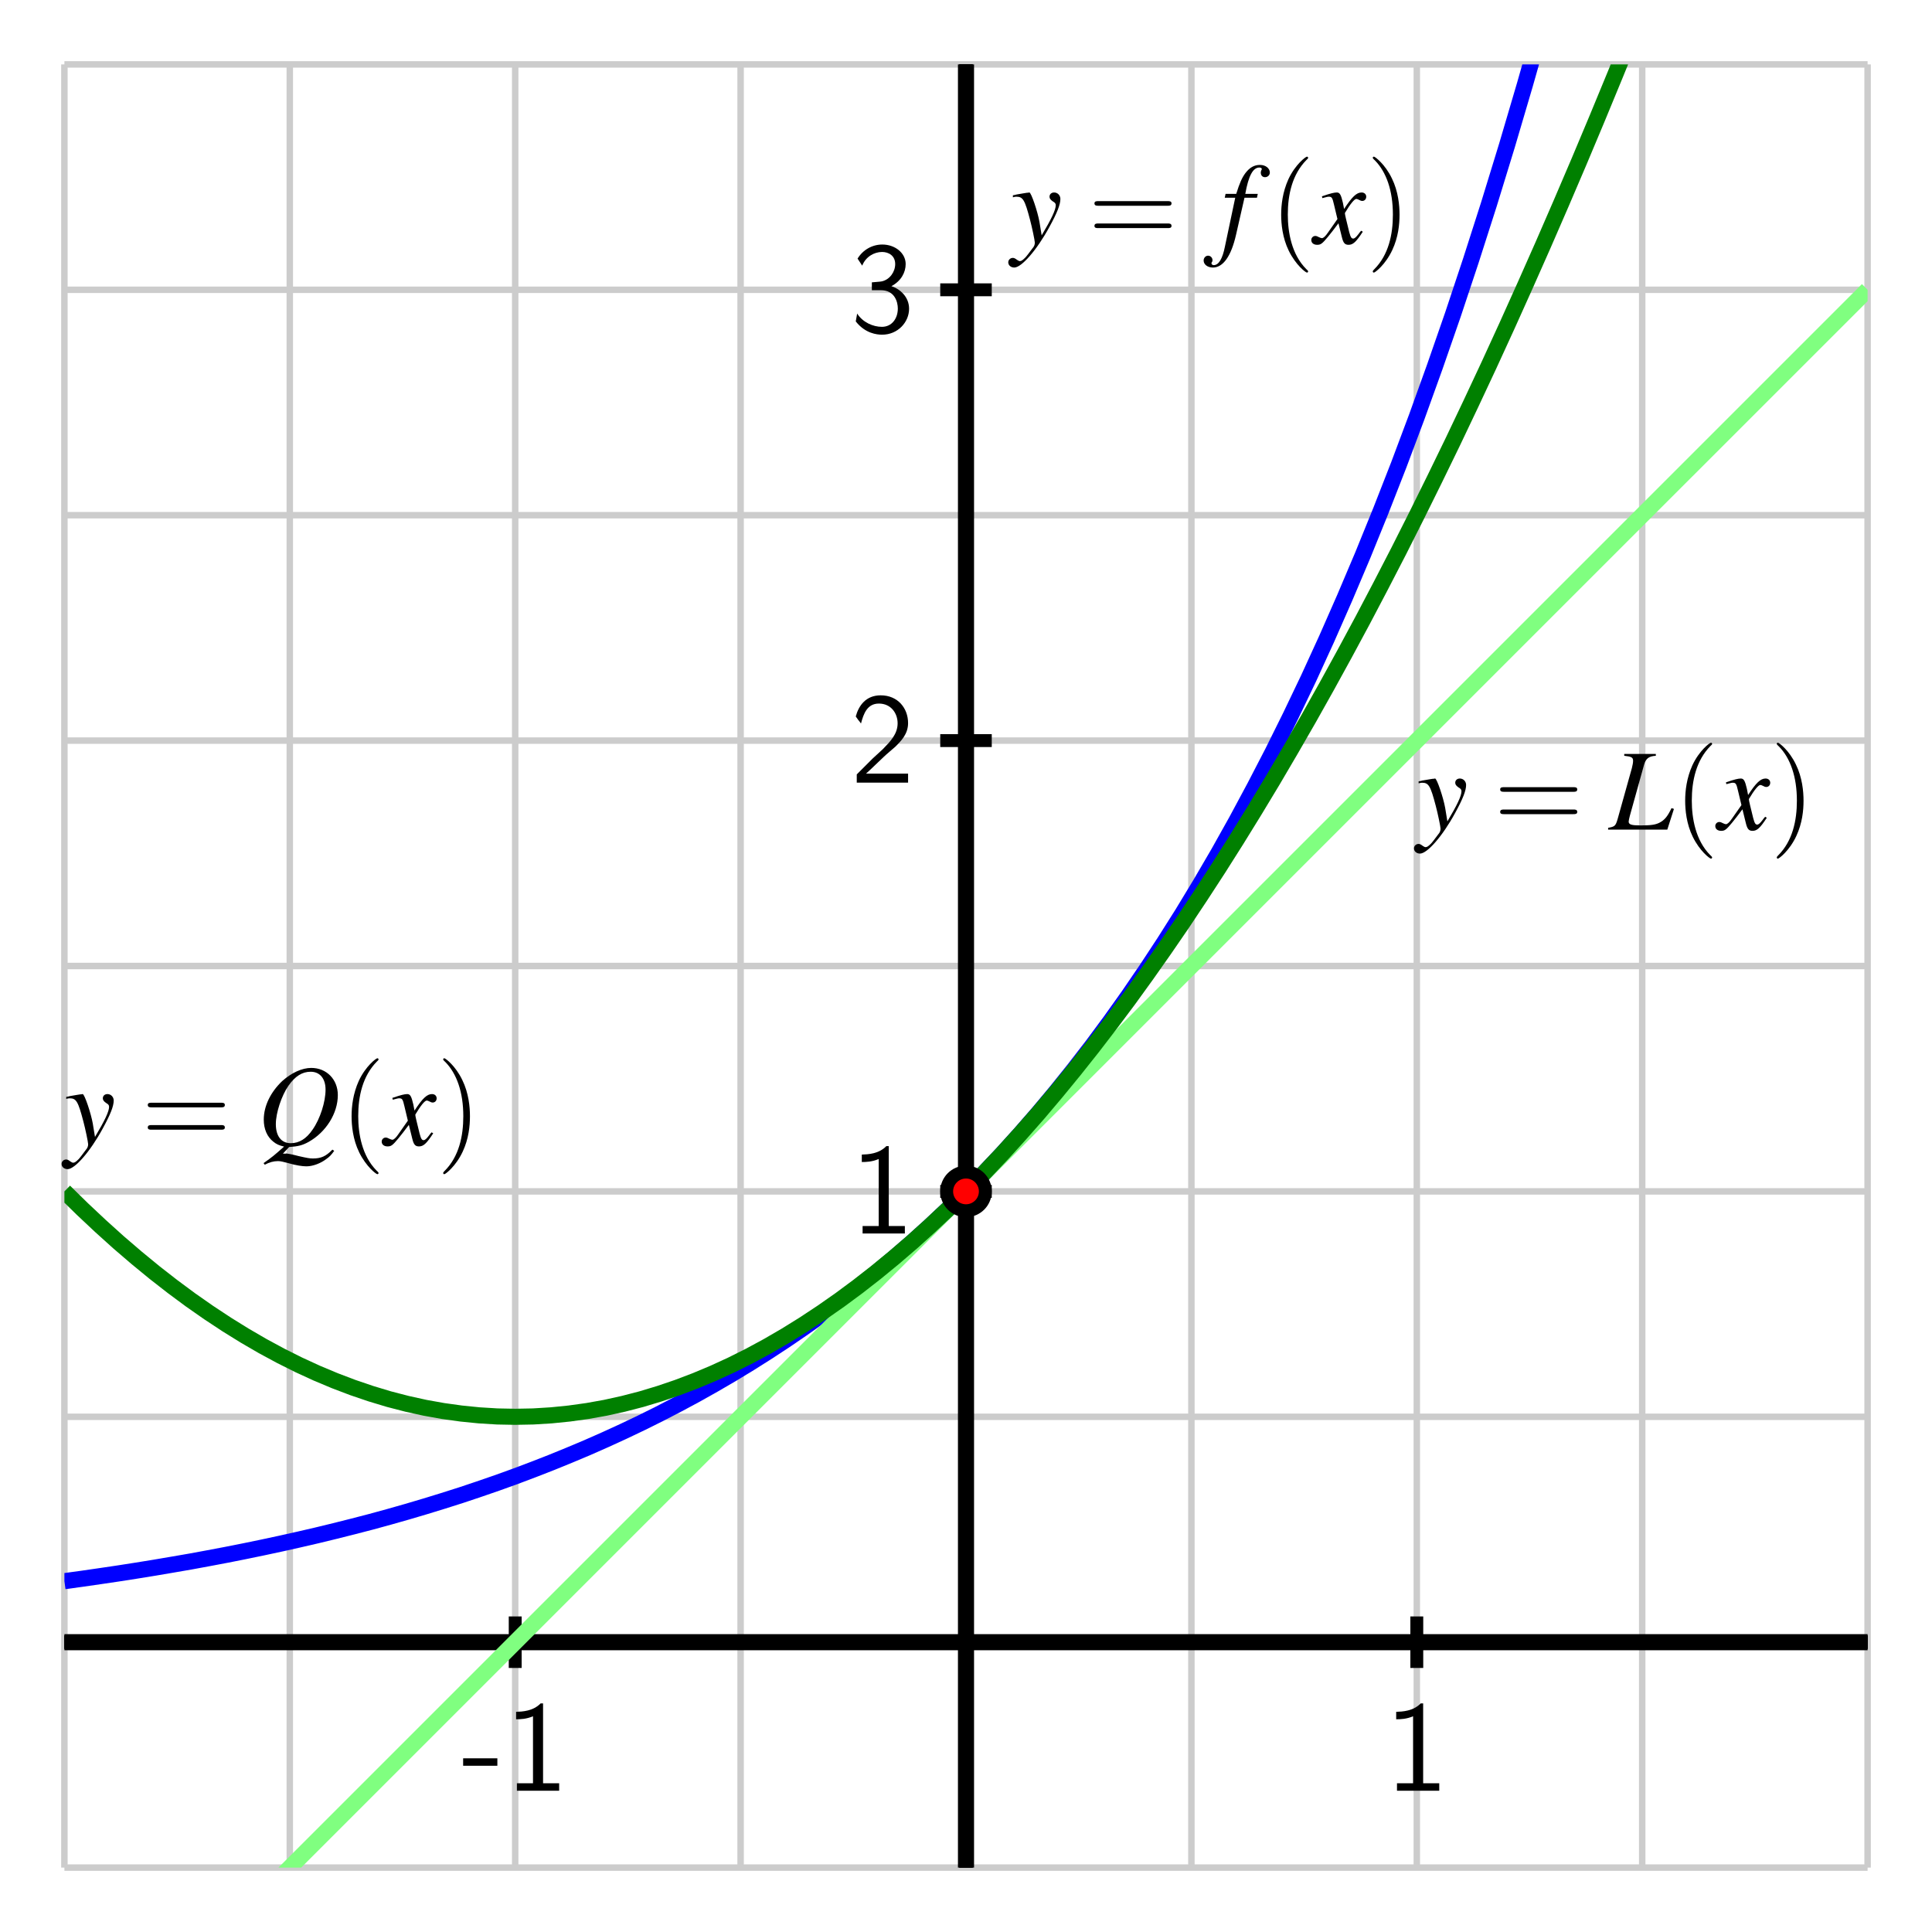 <?xml version="1.0" encoding="UTF-8"?>
<svg xmlns="http://www.w3.org/2000/svg" xmlns:xlink="http://www.w3.org/1999/xlink" width="150pt" height="150pt" viewBox="0 0 150 150" version="1.1">
<defs>
<g>
<symbol overflow="visible" id="glyph0-0">
<path style="stroke:none;" d=""/>
</symbol>
<symbol overflow="visible" id="glyph0-1">
<path style="stroke:none;" d="M 2.766 -1.938 L 2.766 -2.516 L 0.109 -2.516 L 0.109 -1.938 Z M 2.766 -1.938 "/>
</symbol>
<symbol overflow="visible" id="glyph0-2">
<path style="stroke:none;" d="M 2.984 -6.781 L 2.797 -6.781 C 2.203 -6.172 1.375 -6.141 0.891 -6.125 L 0.891 -5.547 C 1.219 -5.547 1.703 -5.562 2.203 -5.781 L 2.203 -0.578 L 0.953 -0.578 L 0.953 0 L 4.234 0 L 4.234 -0.578 L 2.984 -0.578 Z M 2.984 -6.781 "/>
</symbol>
<symbol overflow="visible" id="glyph0-3">
<path style="stroke:none;" d="M 1.734 -1.875 L 0.5 -0.641 L 0.5 0 L 4.484 0 L 4.484 -0.703 L 2.672 -0.703 C 2.547 -0.703 2.438 -0.703 2.312 -0.703 L 1.219 -0.703 C 1.547 -0.984 2.297 -1.734 2.609 -2.016 C 2.797 -2.203 3.312 -2.625 3.5 -2.797 C 3.953 -3.25 4.484 -3.781 4.484 -4.625 C 4.484 -5.781 3.688 -6.781 2.359 -6.781 C 1.219 -6.781 0.656 -6 0.422 -5.141 C 0.547 -4.969 0.594 -4.906 0.609 -4.875 C 0.625 -4.859 0.734 -4.734 0.828 -4.594 C 1.031 -5.359 1.312 -6.141 2.219 -6.141 C 3.156 -6.141 3.672 -5.391 3.672 -4.609 C 3.672 -3.766 3.094 -3.188 2.516 -2.594 Z M 1.734 -1.875 "/>
</symbol>
<symbol overflow="visible" id="glyph0-4">
<path style="stroke:none;" d="M 0.922 -5.141 C 1.203 -5.844 1.859 -6.203 2.469 -6.203 C 2.984 -6.203 3.484 -5.906 3.484 -5.266 C 3.484 -4.656 3.062 -4.062 2.453 -3.922 C 2.406 -3.906 2.375 -3.906 1.672 -3.844 L 1.672 -3.234 L 2.375 -3.234 C 3.453 -3.234 3.688 -2.312 3.688 -1.812 C 3.688 -1.031 3.219 -0.391 2.453 -0.391 C 1.766 -0.391 0.969 -0.734 0.531 -1.422 L 0.422 -0.812 C 1.156 0.125 2.062 0.219 2.469 0.219 C 3.688 0.219 4.562 -0.75 4.562 -1.797 C 4.562 -2.703 3.875 -3.328 3.188 -3.547 C 3.953 -3.953 4.297 -4.625 4.297 -5.266 C 4.297 -6.125 3.469 -6.781 2.484 -6.781 C 1.703 -6.781 0.984 -6.375 0.562 -5.688 Z M 0.922 -5.141 "/>
</symbol>
<symbol overflow="visible" id="glyph1-0">
<path style="stroke:none;" d=""/>
</symbol>
<symbol overflow="visible" id="glyph1-1">
<path style="stroke:none;" d="M 0.141 -3.594 C 0.25 -3.625 0.312 -3.641 0.406 -3.641 C 0.922 -3.641 1.062 -3.406 1.469 -1.859 C 1.625 -1.281 1.844 -0.219 1.844 -0.078 C 1.844 0.078 1.797 0.219 1.656 0.375 C 1.375 0.75 1.203 0.984 1.094 1.094 C 0.906 1.281 0.797 1.359 0.688 1.359 C 0.625 1.359 0.562 1.328 0.469 1.266 C 0.328 1.156 0.234 1.109 0.141 1.109 C -0.062 1.109 -0.219 1.266 -0.219 1.453 C -0.219 1.688 -0.016 1.859 0.25 1.859 C 0.812 1.859 2 0.5 2.969 -1.281 C 3.578 -2.391 3.828 -3.031 3.828 -3.469 C 3.828 -3.75 3.609 -3.969 3.344 -3.969 C 3.125 -3.969 2.984 -3.828 2.984 -3.641 C 2.984 -3.5 3.062 -3.406 3.234 -3.281 C 3.406 -3.188 3.469 -3.109 3.469 -2.984 C 3.469 -2.625 3.141 -1.922 2.375 -0.641 L 2.203 -1.688 C 2.062 -2.484 1.562 -3.969 1.422 -3.969 L 1.391 -3.969 C 1.375 -3.953 1.344 -3.953 1.312 -3.953 C 1.219 -3.953 0.906 -3.891 0.422 -3.812 C 0.375 -3.797 0.266 -3.766 0.141 -3.75 Z M 0.141 -3.594 "/>
</symbol>
<symbol overflow="visible" id="glyph1-2">
<path style="stroke:none;" d="M 0.312 -3.562 L 1.125 -3.562 L 0.328 0.219 C 0.141 1.172 -0.156 1.672 -0.547 1.672 C -0.641 1.672 -0.719 1.609 -0.719 1.531 C -0.719 1.5 -0.719 1.469 -0.688 1.438 C -0.641 1.375 -0.641 1.344 -0.641 1.281 C -0.641 1.094 -0.797 0.938 -0.984 0.938 C -1.172 0.938 -1.328 1.109 -1.328 1.312 C -1.328 1.625 -1.016 1.859 -0.609 1.859 C 0.188 1.859 0.812 0.969 1.188 -0.688 L 1.844 -3.562 L 2.812 -3.562 L 2.875 -3.859 L 1.906 -3.859 C 2.156 -5.266 2.5 -5.906 3 -5.906 C 3.109 -5.906 3.188 -5.859 3.188 -5.797 C 3.188 -5.766 3.188 -5.75 3.156 -5.703 C 3.125 -5.625 3.109 -5.578 3.109 -5.516 C 3.109 -5.297 3.234 -5.156 3.438 -5.156 C 3.641 -5.156 3.812 -5.312 3.812 -5.516 C 3.812 -5.844 3.484 -6.109 3.047 -6.109 C 2.594 -6.109 2.25 -5.906 1.922 -5.484 C 1.656 -5.125 1.469 -4.719 1.203 -3.859 L 0.375 -3.859 Z M 0.312 -3.562 "/>
</symbol>
<symbol overflow="visible" id="glyph1-3">
<path style="stroke:none;" d="M 3.625 -1 C 3.547 -0.922 3.5 -0.859 3.422 -0.75 C 3.219 -0.484 3.109 -0.391 3 -0.391 C 2.875 -0.391 2.797 -0.516 2.734 -0.766 C 2.703 -0.844 2.703 -0.891 2.688 -0.922 C 2.469 -1.828 2.359 -2.234 2.359 -2.375 C 2.766 -3.062 3.094 -3.469 3.25 -3.469 C 3.297 -3.469 3.375 -3.438 3.469 -3.391 C 3.578 -3.328 3.641 -3.312 3.703 -3.312 C 3.891 -3.312 4.016 -3.453 4.016 -3.641 C 4.016 -3.828 3.875 -3.969 3.656 -3.969 C 3.266 -3.969 2.922 -3.641 2.297 -2.688 L 2.203 -3.172 C 2.062 -3.781 1.969 -3.969 1.734 -3.969 C 1.531 -3.969 1.219 -3.891 0.672 -3.703 L 0.578 -3.672 L 0.609 -3.531 C 0.953 -3.625 1.031 -3.641 1.109 -3.641 C 1.344 -3.641 1.391 -3.562 1.516 -3.016 L 1.781 -1.906 L 1.047 -0.859 C 0.859 -0.578 0.688 -0.422 0.578 -0.422 C 0.531 -0.422 0.438 -0.453 0.344 -0.5 C 0.234 -0.562 0.141 -0.594 0.062 -0.594 C -0.109 -0.594 -0.25 -0.453 -0.25 -0.281 C -0.25 -0.047 -0.062 0.094 0.203 0.094 C 0.484 0.094 0.594 0.016 1.047 -0.531 C 1.281 -0.812 1.469 -1.062 1.859 -1.578 L 2.125 -0.5 C 2.234 -0.047 2.359 0.094 2.641 0.094 C 2.984 0.094 3.219 -0.109 3.75 -0.922 Z M 3.625 -1 "/>
</symbol>
<symbol overflow="visible" id="glyph1-4">
<path style="stroke:none;" d="M 3.625 -5.875 L 1.172 -5.875 L 1.172 -5.734 C 1.734 -5.672 1.859 -5.609 1.859 -5.344 C 1.859 -5.219 1.828 -5.016 1.766 -4.781 L 0.656 -0.812 C 0.5 -0.281 0.438 -0.234 -0.078 -0.141 L -0.078 0 L 4.516 0 L 5.031 -1.609 L 4.844 -1.672 C 4.531 -1.016 4.297 -0.734 3.891 -0.531 C 3.578 -0.375 3.219 -0.328 2.438 -0.328 C 1.75 -0.328 1.516 -0.391 1.516 -0.625 C 1.516 -0.688 1.562 -0.906 1.609 -1.078 L 2.719 -5.062 C 2.859 -5.531 3.094 -5.703 3.625 -5.734 Z M 3.625 -5.875 "/>
</symbol>
<symbol overflow="visible" id="glyph1-5">
<path style="stroke:none;" d="M 2.516 0.141 C 3.203 0.094 3.547 0.016 4.047 -0.266 C 5.375 -1.016 6.297 -2.469 6.297 -3.891 C 6.297 -5.109 5.422 -6 4.234 -6 C 3.516 -6 2.703 -5.625 1.984 -4.984 C 1.078 -4.125 0.547 -3.047 0.547 -1.984 C 0.547 -1.25 0.812 -0.641 1.297 -0.266 C 1.531 -0.078 1.734 0.016 2.125 0.109 C 1.312 0.828 1.219 0.906 0.531 1.391 L 0.625 1.516 C 0.969 1.328 1.312 1.234 1.656 1.234 C 1.844 1.234 2.094 1.297 2.5 1.406 C 3.047 1.562 3.531 1.641 3.859 1.641 C 4.359 1.641 4.984 1.406 5.438 1.047 C 5.656 0.891 5.781 0.766 6.016 0.438 L 5.875 0.344 C 5.375 0.859 5 1.031 4.359 1.031 C 4.125 1.031 3.938 1 3.25 0.844 C 2.781 0.719 2.359 0.641 2.297 0.641 C 2.266 0.656 2.25 0.656 2.25 0.656 L 2.031 0.656 Z M 4.188 -5.703 C 4.906 -5.703 5.344 -5.172 5.344 -4.312 C 5.344 -3.359 4.922 -2.047 4.344 -1.219 C 3.859 -0.5 3.297 -0.156 2.641 -0.156 C 1.906 -0.156 1.484 -0.703 1.484 -1.641 C 1.484 -2.5 1.922 -3.844 2.469 -4.625 C 2.984 -5.359 3.531 -5.703 4.188 -5.703 Z M 4.188 -5.703 "/>
</symbol>
<symbol overflow="visible" id="glyph2-0">
<path style="stroke:none;" d=""/>
</symbol>
<symbol overflow="visible" id="glyph2-1">
<path style="stroke:none;" d="M 6.188 -2.938 C 6.312 -2.938 6.484 -2.938 6.484 -3.125 C 6.484 -3.297 6.312 -3.297 6.188 -3.297 L 0.797 -3.297 C 0.672 -3.297 0.5 -3.297 0.5 -3.125 C 0.5 -2.938 0.672 -2.938 0.812 -2.938 Z M 6.188 -1.203 C 6.312 -1.203 6.484 -1.203 6.484 -1.375 C 6.484 -1.562 6.312 -1.562 6.188 -1.562 L 0.812 -1.562 C 0.672 -1.562 0.5 -1.562 0.5 -1.375 C 0.5 -1.203 0.672 -1.203 0.797 -1.203 Z M 6.188 -1.203 "/>
</symbol>
<symbol overflow="visible" id="glyph2-2">
<path style="stroke:none;" d="M 2.984 2.156 C 2.984 2.141 2.984 2.109 2.828 1.969 C 1.703 0.828 1.406 -0.875 1.406 -2.25 C 1.406 -3.812 1.75 -5.375 2.859 -6.5 C 2.984 -6.609 2.984 -6.641 2.984 -6.656 C 2.984 -6.719 2.938 -6.75 2.891 -6.75 C 2.797 -6.75 1.984 -6.141 1.453 -5 C 1 -4 0.891 -3 0.891 -2.25 C 0.891 -1.547 0.984 -0.453 1.484 0.562 C 2.031 1.672 2.797 2.25 2.891 2.25 C 2.938 2.25 2.984 2.219 2.984 2.156 Z M 2.984 2.156 "/>
</symbol>
<symbol overflow="visible" id="glyph2-3">
<path style="stroke:none;" d="M 2.594 -2.25 C 2.594 -2.953 2.5 -4.047 2 -5.062 C 1.469 -6.172 0.688 -6.75 0.609 -6.75 C 0.547 -6.75 0.516 -6.719 0.516 -6.656 C 0.516 -6.641 0.516 -6.609 0.688 -6.453 C 1.562 -5.562 2.078 -4.125 2.078 -2.25 C 2.078 -0.719 1.75 0.875 0.625 2 C 0.516 2.109 0.516 2.141 0.516 2.156 C 0.516 2.219 0.547 2.25 0.609 2.25 C 0.688 2.25 1.5 1.641 2.031 0.5 C 2.5 -0.5 2.594 -1.5 2.594 -2.25 Z M 2.594 -2.25 "/>
</symbol>
</g>
<clipPath id="clip1">
  <path d="M 5 5 L 145 5 L 145 141 L 5 141 Z M 5 5 "/>
</clipPath>
<clipPath id="clip2">
  <path d="M 5 5 L 145 5 L 145 145 L 5 145 Z M 5 5 "/>
</clipPath>
<clipPath id="clip3">
  <path d="M 5 5 L 145 5 L 145 128 L 5 128 Z M 5 5 "/>
</clipPath>
</defs>
<g id="surface1">
<path style="fill:none;stroke-width:5;stroke-linecap:butt;stroke-linejoin:miter;stroke:rgb(80.077%,80.077%,80.077%);stroke-opacity:1;stroke-miterlimit:10;" d="M 50 50 L 50 1450 M 225 50 L 225 1450 M 400 50 L 400 1450 M 575 50 L 575 1450 M 750 50 L 750 1450 M 925 50 L 925 1450 M 1100 50 L 1100 1450 M 1275 50 L 1275 1450 M 1450 50 L 1450 1450 M 50 50 L 1450 50 M 50 225 L 1450 225 M 50 400 L 1450 400 M 50 575 L 1450 575 M 50 750 L 1450 750 M 50 925 L 1450 925 M 50 1100 L 1450 1100 M 50 1275 L 1450 1275 M 50 1450 L 1450 1450 " transform="matrix(0.1,0,0,-0.1,0,150)"/>
<path style="fill:none;stroke-width:12.5;stroke-linecap:butt;stroke-linejoin:miter;stroke:rgb(0%,0%,0%);stroke-opacity:1;stroke-miterlimit:10;" d="M 50 225 L 1450 225 M 750 50 L 750 1450 " transform="matrix(0.1,0,0,-0.1,0,150)"/>
<path style="fill:none;stroke-width:10;stroke-linecap:butt;stroke-linejoin:miter;stroke:rgb(0%,0%,0%);stroke-opacity:1;stroke-miterlimit:10;" d="M 50 225 L 1450 225 M 750 50 L 750 1450 M 400 205 L 400 245 " transform="matrix(0.1,0,0,-0.1,0,150)"/>
<path style="fill:none;stroke-width:10;stroke-linecap:butt;stroke-linejoin:miter;stroke:rgb(0%,0%,0%);stroke-opacity:1;stroke-miterlimit:10;" d="M 50 225 L 1450 225 M 750 50 L 750 1450 M 750 205 L 750 245 " transform="matrix(0.1,0,0,-0.1,0,150)"/>
<path style="fill:none;stroke-width:10;stroke-linecap:butt;stroke-linejoin:miter;stroke:rgb(0%,0%,0%);stroke-opacity:1;stroke-miterlimit:10;" d="M 50 225 L 1450 225 M 750 50 L 750 1450 M 1100 205 L 1100 245 " transform="matrix(0.1,0,0,-0.1,0,150)"/>
<path style="fill:none;stroke-width:10;stroke-linecap:butt;stroke-linejoin:miter;stroke:rgb(0%,0%,0%);stroke-opacity:1;stroke-miterlimit:10;" d="M 50 225 L 1450 225 M 750 50 L 750 1450 M 730 575 L 770 575 " transform="matrix(0.1,0,0,-0.1,0,150)"/>
<path style="fill:none;stroke-width:10;stroke-linecap:butt;stroke-linejoin:miter;stroke:rgb(0%,0%,0%);stroke-opacity:1;stroke-miterlimit:10;" d="M 50 225 L 1450 225 M 750 50 L 750 1450 M 730 925 L 770 925 " transform="matrix(0.1,0,0,-0.1,0,150)"/>
<path style="fill:none;stroke-width:10;stroke-linecap:butt;stroke-linejoin:miter;stroke:rgb(0%,0%,0%);stroke-opacity:1;stroke-miterlimit:10;" d="M 50 225 L 1450 225 M 750 50 L 750 1450 M 730 1275 L 770 1275 " transform="matrix(0.1,0,0,-0.1,0,150)"/>
<g style="fill:rgb(0%,0%,0%);fill-opacity:1;">
  <use xlink:href="#glyph0-1" x="35.849" y="139.031"/>
  <use xlink:href="#glyph0-2" x="39.179" y="139.031"/>
</g>
<g style="fill:rgb(0%,0%,0%);fill-opacity:1;">
  <use xlink:href="#glyph0-2" x="107.509" y="139.031"/>
</g>
<g style="fill:rgb(0%,0%,0%);fill-opacity:1;">
  <use xlink:href="#glyph0-2" x="66.019" y="95.766"/>
</g>
<g style="fill:rgb(0%,0%,0%);fill-opacity:1;">
  <use xlink:href="#glyph0-3" x="66.019" y="60.766"/>
</g>
<g style="fill:rgb(0%,0%,0%);fill-opacity:1;">
  <use xlink:href="#glyph0-4" x="66.019" y="25.766"/>
</g>
<g style="fill:rgb(0%,0%,0%);fill-opacity:1;">
  <use xlink:href="#glyph1-1" x="78.5" y="18.913"/>
</g>
<g style="fill:rgb(0%,0%,0%);fill-opacity:1;">
  <use xlink:href="#glyph2-1" x="84.473" y="18.913"/>
</g>
<g style="fill:rgb(0%,0%,0%);fill-opacity:1;">
  <use xlink:href="#glyph1-2" x="94.778" y="18.913"/>
</g>
<g style="fill:rgb(0%,0%,0%);fill-opacity:1;">
  <use xlink:href="#glyph2-2" x="98.579" y="18.913"/>
</g>
<g style="fill:rgb(0%,0%,0%);fill-opacity:1;">
  <use xlink:href="#glyph1-3" x="102.058" y="18.913"/>
</g>
<g style="fill:rgb(0%,0%,0%);fill-opacity:1;">
  <use xlink:href="#glyph2-3" x="106.066" y="18.913"/>
</g>
<g style="fill:rgb(0%,0%,0%);fill-opacity:1;">
  <use xlink:href="#glyph1-1" x="110" y="64.413"/>
</g>
<g style="fill:rgb(0%,0%,0%);fill-opacity:1;">
  <use xlink:href="#glyph2-1" x="115.973" y="64.413"/>
</g>
<g style="fill:rgb(0%,0%,0%);fill-opacity:1;">
  <use xlink:href="#glyph1-4" x="124.933" y="64.413"/>
</g>
<g style="fill:rgb(0%,0%,0%);fill-opacity:1;">
  <use xlink:href="#glyph2-2" x="129.945" y="64.413"/>
</g>
<g style="fill:rgb(0%,0%,0%);fill-opacity:1;">
  <use xlink:href="#glyph1-3" x="133.424" y="64.413"/>
</g>
<g style="fill:rgb(0%,0%,0%);fill-opacity:1;">
  <use xlink:href="#glyph2-3" x="137.432" y="64.413"/>
</g>
<g style="fill:rgb(0%,0%,0%);fill-opacity:1;">
  <use xlink:href="#glyph1-1" x="5" y="88.913"/>
</g>
<g style="fill:rgb(0%,0%,0%);fill-opacity:1;">
  <use xlink:href="#glyph2-1" x="10.973" y="88.913"/>
</g>
<g style="fill:rgb(0%,0%,0%);fill-opacity:1;">
  <use xlink:href="#glyph1-5" x="19.932" y="88.913"/>
</g>
<g style="fill:rgb(0%,0%,0%);fill-opacity:1;">
  <use xlink:href="#glyph2-2" x="26.406" y="88.913"/>
</g>
<g style="fill:rgb(0%,0%,0%);fill-opacity:1;">
  <use xlink:href="#glyph1-3" x="29.885" y="88.913"/>
</g>
<g style="fill:rgb(0%,0%,0%);fill-opacity:1;">
  <use xlink:href="#glyph2-3" x="33.893" y="88.913"/>
</g>
<g clip-path="url(#clip1)" clip-rule="nonzero">
<path style="fill:none;stroke-width:12.5;stroke-linecap:butt;stroke-linejoin:miter;stroke:rgb(0%,0%,100%);stroke-opacity:1;stroke-miterlimit:10;" d="M 50 272.383 L 63.984 274.297 L 78.008 276.328 L 91.992 278.398 L 106.016 280.586 L 120 282.852 L 133.984 285.234 L 148.008 287.656 L 161.992 290.234 L 176.016 292.891 L 190 295.664 L 203.984 298.555 L 218.008 301.562 L 231.992 304.688 L 246.016 307.93 L 260 311.328 L 273.984 314.844 L 288.008 318.477 L 301.992 322.305 L 316.016 326.289 L 330 330.43 L 343.984 334.727 L 358.008 339.18 L 371.992 343.867 L 386.016 348.711 L 400 353.75 L 413.984 359.023 L 428.008 364.492 L 441.992 370.195 L 456.016 376.094 L 470 382.266 L 483.984 388.672 L 498.008 395.352 L 511.992 402.305 L 526.016 409.57 L 540 417.07 L 553.984 424.922 L 568.008 433.086 L 581.992 441.562 L 596.016 450.43 L 610 459.609 L 623.984 469.18 L 638.008 479.141 L 651.992 489.531 L 666.016 500.312 L 680 511.562 L 693.984 523.242 L 708.008 535.43 L 721.992 548.086 L 736.016 561.289 L 750 575 L 763.984 589.297 L 778.008 604.141 L 791.992 619.609 L 806.016 635.742 L 820 652.5 L 833.984 669.922 L 848.008 688.086 L 861.992 706.992 L 876.016 726.68 L 890 747.148 L 903.984 768.438 L 918.008 790.625 L 931.992 813.711 L 946.016 837.734 L 960 862.734 L 973.984 888.789 L 988.008 915.859 L 1001.992 944.062 L 1016.016 973.398 L 1030 1003.945 L 1043.984 1035.742 L 1058.008 1068.828 L 1071.992 1103.242 L 1086.016 1139.102 L 1100 1176.406 L 1113.984 1215.234 L 1128.008 1255.625 L 1141.992 1297.695 L 1156.016 1341.484 L 1170 1387.031 L 1183.984 1434.453 L 1198.008 1483.828 L 1211.992 1535.195 L 1226.016 1588.672 L 1240 1644.336 L 1253.984 1702.227 L 1268.008 1762.539 L 1281.992 1825.273 L 1296.016 1890.586 L 1310 1958.555 L 1323.984 2029.297 L 1338.008 2102.969 L 1351.992 2179.609 L 1366.016 2259.336 L 1380 2342.383 L 1393.984 2428.789 L 1408.008 2518.711 L 1421.992 2612.344 L 1436.016 2709.766 L 1450 2811.172 " transform="matrix(0.1,0,0,-0.1,0,150)"/>
</g>
<g clip-path="url(#clip2)" clip-rule="nonzero">
<path style="fill:none;stroke-width:12.5;stroke-linecap:butt;stroke-linejoin:miter;stroke:rgb(50%,100%,50%);stroke-opacity:1;stroke-miterlimit:10;" d="M 50 -125 L 1450 1275 " transform="matrix(0.1,0,0,-0.1,0,150)"/>
</g>
<g clip-path="url(#clip3)" clip-rule="nonzero">
<path style="fill:none;stroke-width:12.5;stroke-linecap:butt;stroke-linejoin:miter;stroke:rgb(0%,50%,0%);stroke-opacity:1;stroke-miterlimit:10;" d="M 50 575 L 63.984 561.289 L 78.008 548.125 L 91.992 535.508 L 106.016 523.477 L 120 511.992 L 133.984 501.094 L 148.008 490.703 L 161.992 480.938 L 176.016 471.68 L 190 463.008 L 203.984 454.883 L 218.008 447.305 L 231.992 440.312 L 246.016 433.867 L 260 428.008 L 273.984 422.695 L 288.008 417.93 L 301.992 413.711 L 316.016 410.078 L 330 406.992 L 343.984 404.492 L 358.008 402.539 L 371.992 401.133 L 386.016 400.273 L 400 400 L 413.984 400.273 L 428.008 401.133 L 441.992 402.539 L 456.016 404.492 L 470 406.992 L 483.984 410.078 L 498.008 413.711 L 511.992 417.93 L 526.016 422.695 L 540 428.008 L 553.984 433.867 L 568.008 440.312 L 581.992 447.305 L 596.016 454.883 L 610 463.008 L 623.984 471.68 L 638.008 480.938 L 651.992 490.703 L 666.016 501.094 L 680 511.992 L 693.984 523.477 L 708.008 535.508 L 721.992 548.125 L 736.016 561.289 L 750 575 L 763.984 589.297 L 778.008 604.102 L 791.992 619.531 L 806.016 635.469 L 820 651.992 L 833.984 669.062 L 848.008 686.719 L 861.992 704.922 L 876.016 723.672 L 890 743.008 L 903.984 762.891 L 918.008 783.32 L 931.992 804.336 L 946.016 825.898 L 960 848.008 L 973.984 870.664 L 988.008 893.906 L 1001.992 917.734 L 1016.016 942.07 L 1030 966.992 L 1043.984 992.461 L 1058.008 1018.516 L 1071.992 1045.117 L 1086.016 1072.266 L 1100 1100 L 1113.984 1128.281 L 1128.008 1157.109 L 1141.992 1186.523 L 1156.016 1216.484 L 1170 1246.992 L 1183.984 1278.086 L 1198.008 1309.727 L 1211.992 1341.914 L 1226.016 1374.688 L 1240 1408.008 L 1253.984 1441.875 L 1268.008 1476.328 L 1281.992 1511.328 L 1296.016 1546.875 L 1310 1583.008 L 1323.984 1619.688 L 1338.008 1656.914 L 1351.992 1694.727 L 1366.016 1733.086 L 1380 1771.992 L 1393.984 1811.484 L 1408.008 1851.523 L 1421.992 1892.109 L 1436.016 1933.281 L 1450 1975 " transform="matrix(0.1,0,0,-0.1,0,150)"/>
</g>
<path style=" stroke:none;fill-rule:nonzero;fill:rgb(100%,0%,0%);fill-opacity:1;" d="M 76.5 92.5 C 76.5 91.672 75.828 91 75 91 C 74.172 91 73.5 91.672 73.5 92.5 C 73.5 93.328 74.172 94 75 94 C 75.828 94 76.5 93.328 76.5 92.5 "/>
<path style="fill:none;stroke-width:10;stroke-linecap:butt;stroke-linejoin:miter;stroke:rgb(0%,0%,0%);stroke-opacity:1;stroke-miterlimit:10;" d="M 765 575 C 765 583.281 758.281 590 750 590 C 741.719 590 735 583.281 735 575 C 735 566.719 741.719 560 750 560 C 758.281 560 765 566.719 765 575 Z M 765 575 " transform="matrix(0.1,0,0,-0.1,0,150)"/>
</g>
</svg>
